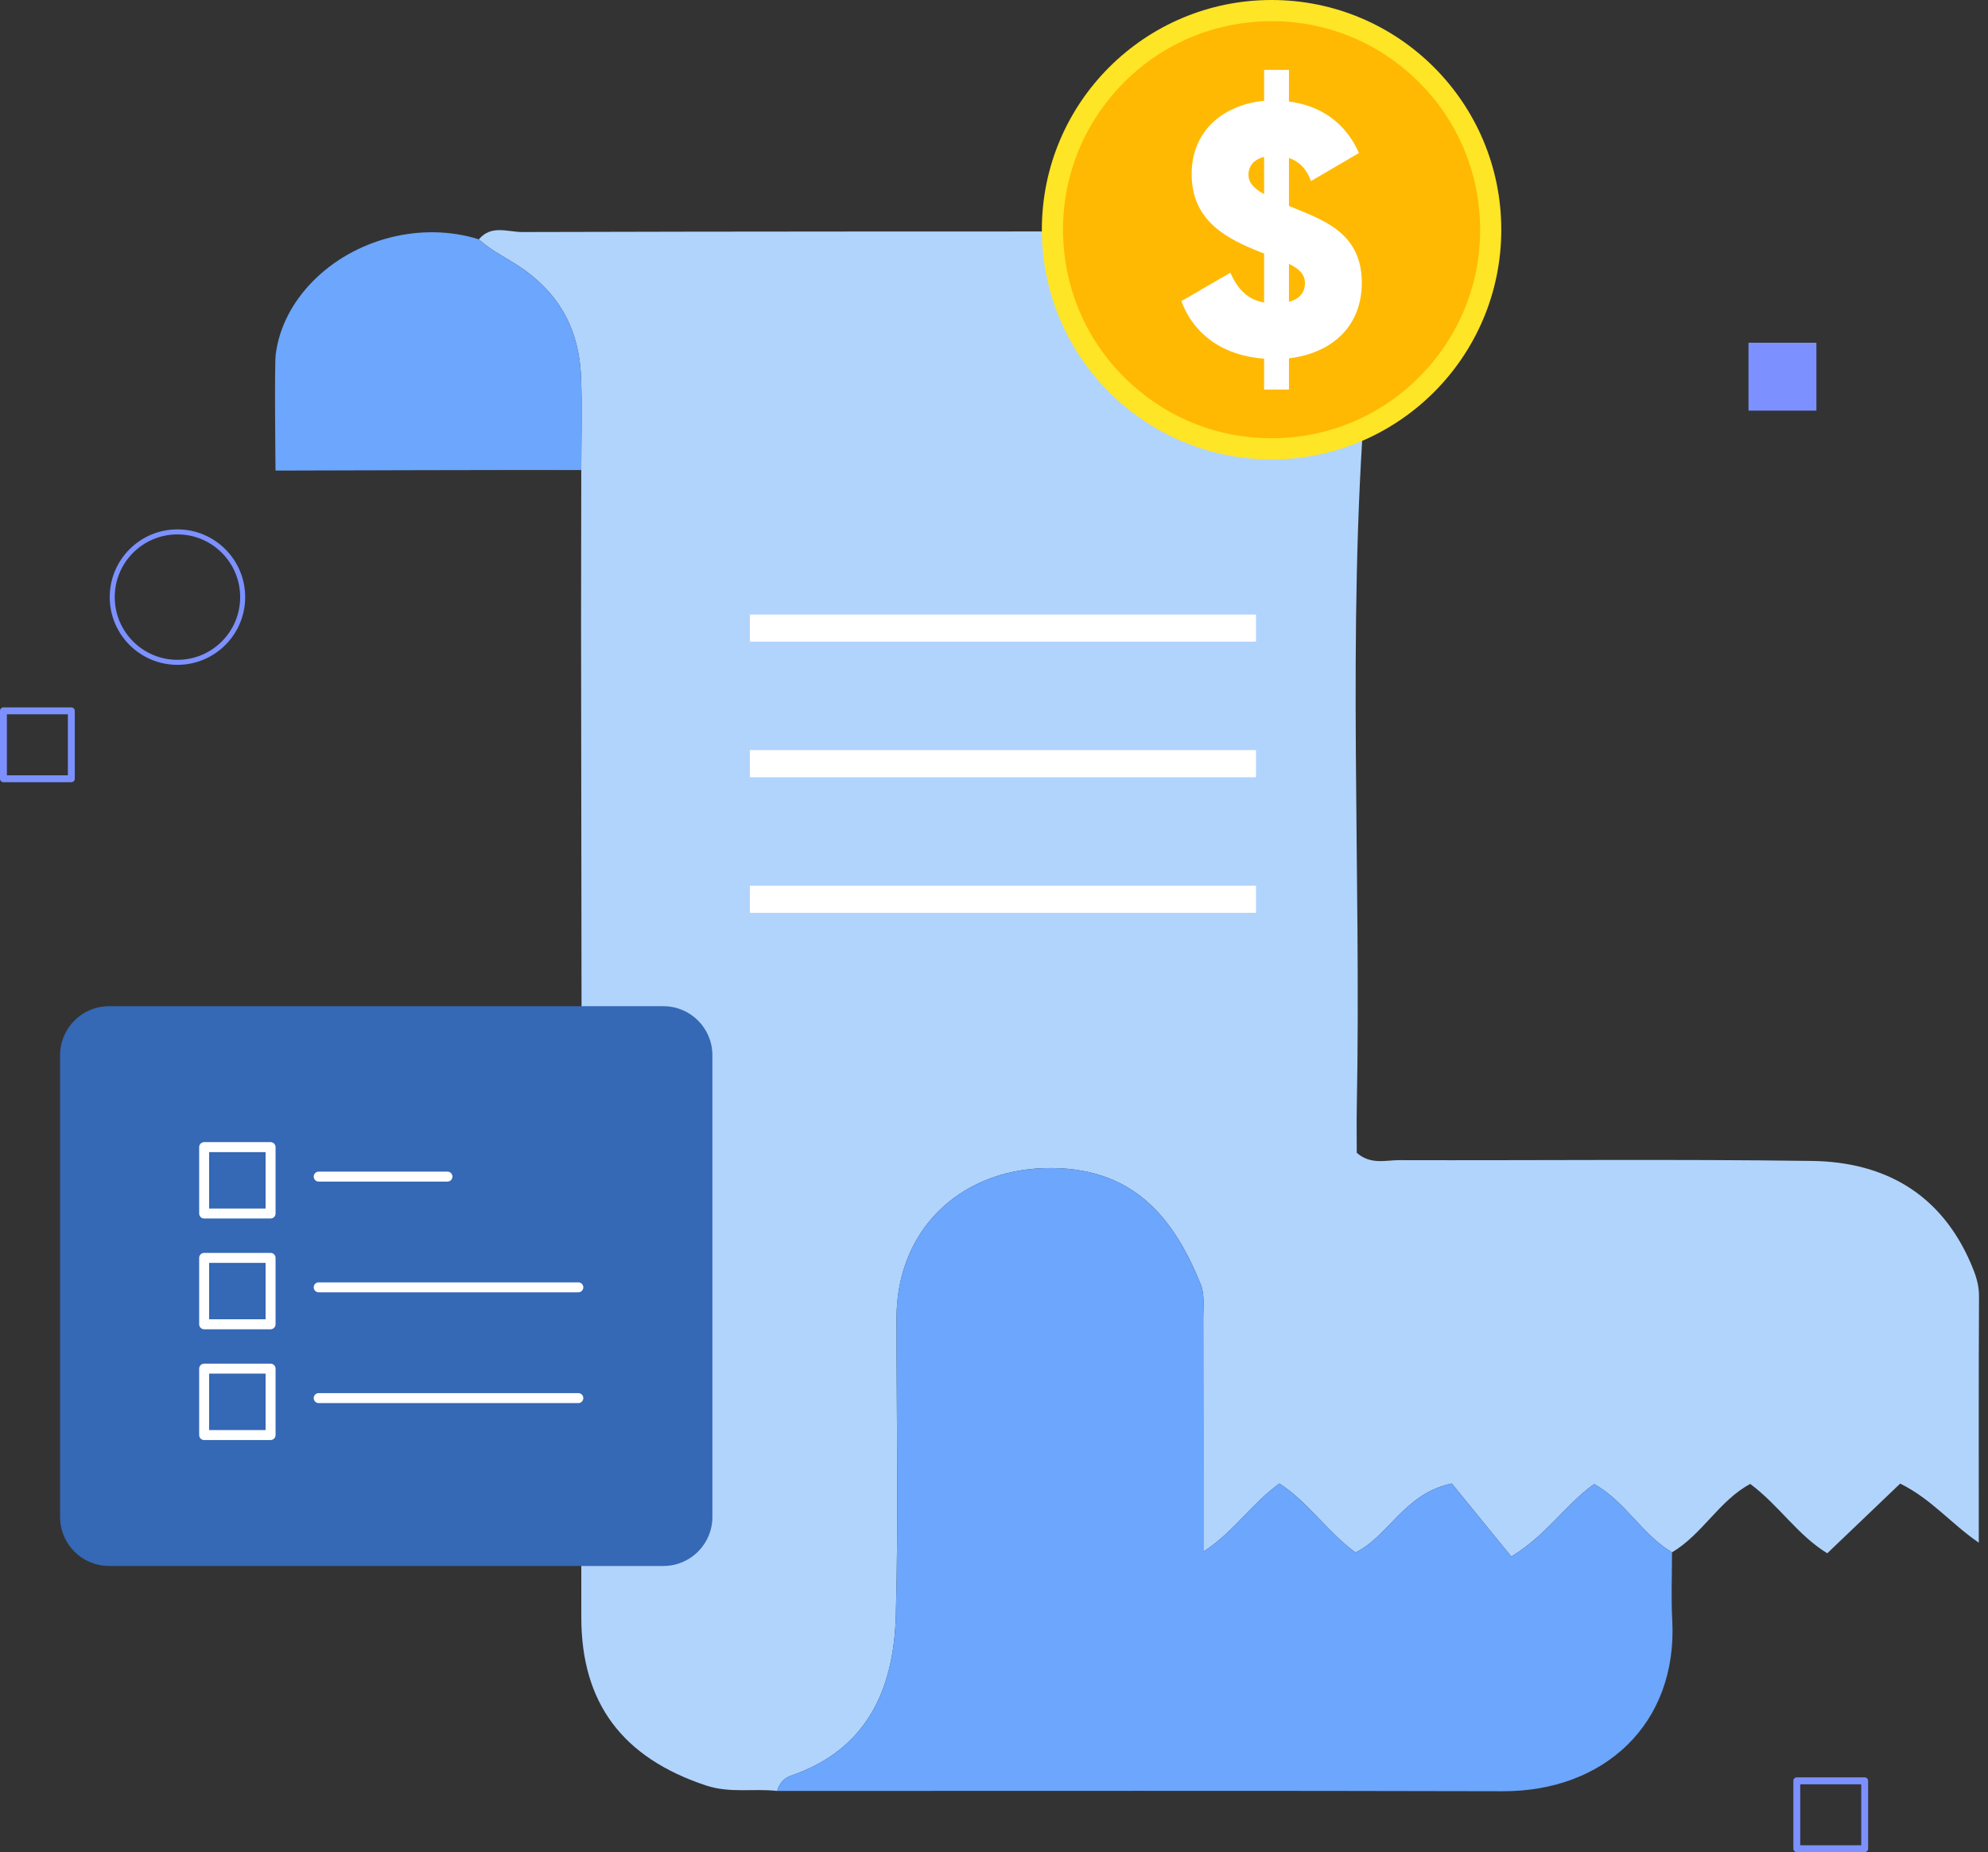 <svg width="161" height="150" viewBox="0 0 161 150" fill="none" xmlns="http://www.w3.org/2000/svg">
<rect x="0" y="0" width="161" height="150" fill="#333333" stroke="none"/>
<path fill-rule="evenodd" clip-rule="evenodd" d="M47.058 50.406C47.064 46.293 47.069 42.18 47.075 38.067C47.076 35.565 47.154 33.059 47.058 30.56C46.922 27.013 45.566 24.138 42.581 21.939C41.343 21.027 39.917 20.422 38.782 19.384C39.778 18.18 41.135 18.796 42.3 18.792C60.611 18.74 78.922 18.749 97.234 18.743C98.094 28.031 103.566 31.694 110.575 31.943C109.071 51.176 110.254 70.442 109.881 89.688C109.857 90.942 109.879 92.197 109.879 93.363C111.009 94.349 112.208 93.955 113.303 93.957C124.443 93.988 135.585 93.868 146.723 94.02C152.631 94.1 157.19 96.675 159.627 102.359C159.993 103.211 160.277 104.021 160.272 104.977C160.238 111.516 160.254 118.055 160.254 124.936C157.993 123.388 156.418 121.4 153.889 120.151C152.024 121.934 150.063 123.808 147.984 125.795C145.575 124.325 144.074 121.912 141.746 120.179C139.23 121.525 137.861 124.268 135.411 125.717C132.962 124.265 131.581 121.535 129.097 120.19C126.732 121.895 125.248 124.328 122.396 126.06C120.701 123.98 119.033 121.934 117.574 120.144C113.718 120.955 112.491 124.386 109.776 125.732C107.45 124.019 105.931 121.628 103.614 120.145C101.354 121.77 99.921 124.076 97.455 125.664C97.455 119.129 97.461 112.932 97.447 106.737C97.445 105.827 97.57 104.825 97.246 104.024C95.096 98.713 91.815 94.38 84.542 94.606C77.612 94.822 72.611 99.714 72.607 106.732C72.603 114.772 72.776 122.818 72.549 130.852C72.383 136.763 70.25 141.697 64.043 143.807C63.488 143.995 63.108 144.453 62.94 145.043C61.026 144.826 59.124 145.248 57.17 144.598C50.444 142.359 47.079 137.959 47.078 130.978C47.075 119.03 47.055 107.081 47.112 95.133L47.058 50.406Z" fill="#B1D4FD"/>
<path fill-rule="evenodd" clip-rule="evenodd" d="M62.94 145.043C63.108 144.453 63.487 143.995 64.043 143.807C70.25 141.697 72.383 136.764 72.549 130.853C72.776 122.818 72.603 114.773 72.607 106.732C72.611 99.715 77.612 94.823 84.542 94.607C91.815 94.38 95.095 98.714 97.246 104.025C97.569 104.826 97.444 105.828 97.447 106.738C97.461 112.933 97.454 119.129 97.454 125.665C99.921 124.077 101.354 121.771 103.614 120.146C105.93 121.629 107.45 124.019 109.776 125.733C112.491 124.386 113.718 120.955 117.574 120.144C119.033 121.934 120.701 123.981 122.396 126.061C125.248 124.329 126.732 121.896 129.097 120.19C131.581 121.535 132.961 124.265 135.41 125.717C135.412 127.55 135.331 129.388 135.429 131.216C135.874 139.602 129.917 145.089 121.714 145.066C102.123 145.013 82.531 145.045 62.94 145.043Z" fill="#6CA6FD"/>
<path fill-rule="evenodd" clip-rule="evenodd" d="M38.782 19.385C39.918 20.423 41.343 21.028 42.581 21.94C45.566 24.139 46.922 27.014 47.059 30.561C47.155 33.06 47.076 35.566 47.075 38.068C42.83 38.046 22.313 38.11 22.313 38.11C22.313 38.11 22.217 29.606 22.327 28.722C22.608 26.459 23.727 24.42 25.315 22.801C28.721 19.324 34.133 17.919 38.782 19.385Z" fill="#6CA6FD"/>
<path fill-rule="evenodd" clip-rule="evenodd" d="M121.583 18.604C121.583 28.879 113.254 37.208 102.98 37.208C92.705 37.208 84.375 28.879 84.375 18.604C84.375 8.329 92.705 0 102.98 0C113.254 0 121.583 8.329 121.583 18.604Z" fill="#FEE526"/>
<path fill-rule="evenodd" clip-rule="evenodd" d="M102.96 35.493C98.762 35.493 94.769 33.956 91.636 31.116C88.294 28.086 86.333 23.936 86.112 19.43C85.892 14.925 87.439 10.603 90.469 7.261C93.498 3.919 97.648 1.957 102.154 1.737C106.653 1.514 110.981 3.064 114.323 6.093C117.665 9.123 119.627 13.273 119.848 17.778C120.068 22.284 118.52 26.606 115.491 29.948C112.461 33.289 108.311 35.252 103.806 35.472C103.523 35.486 103.241 35.493 102.96 35.493Z" fill="#FFB902"/>
<path fill-rule="evenodd" clip-rule="evenodd" d="M105.684 22.948C105.684 22.229 105.252 21.797 104.388 21.366V24.444C105.367 24.185 105.684 23.552 105.684 22.948ZM102.375 15.727V12.708C101.541 12.909 101.11 13.455 101.11 14.145C101.11 14.692 101.369 15.152 102.375 15.727ZM104.388 29.018V31.549H102.375V29.047C99.124 28.817 96.708 27.148 95.673 24.387L99.643 22.085C100.247 23.466 101.081 24.271 102.375 24.502V20.532C102.261 20.474 102.117 20.446 102.002 20.388C99.499 19.381 96.507 17.972 96.507 14.117C96.507 10.377 99.326 8.45 102.375 8.162V5.659H104.388V8.22C106.863 8.536 108.934 9.86 110.057 12.391L106.173 14.664C105.799 13.656 105.224 13.082 104.388 12.794V16.677C106.891 17.741 110.286 18.691 110.286 22.891C110.286 26.486 107.812 28.614 104.388 29.018Z" fill="white"/>
<path fill-rule="evenodd" clip-rule="evenodd" d="M14.371 43.279C11.566 43.279 9.292 45.553 9.292 48.358C9.292 51.163 11.566 53.437 14.371 53.437C17.176 53.437 19.45 51.163 19.45 48.358C19.45 45.553 17.176 43.279 14.371 43.279ZM8.886 48.358C8.886 45.329 11.342 42.873 14.371 42.873C17.4 42.873 19.856 45.329 19.856 48.358C19.856 51.387 17.4 53.843 14.371 53.843C11.342 53.843 8.886 51.387 8.886 48.358Z" fill="#7C91FF"/>
<path fill-rule="evenodd" clip-rule="evenodd" d="M141.604 33.255H147.102V27.757H141.604V33.255Z" fill="#7C91FF"/>
<path fill-rule="evenodd" clip-rule="evenodd" d="M145.236 144.224C145.236 144.07 145.362 143.944 145.516 143.944H151.013C151.167 143.944 151.292 144.07 151.292 144.224V149.721C151.292 149.876 151.167 150 151.013 150H145.516C145.362 150 145.236 149.876 145.236 149.721V144.224ZM145.795 144.503V149.443H150.734V144.503H145.795Z" fill="#7C91FF"/>
<path fill-rule="evenodd" clip-rule="evenodd" d="M0 57.57C0 57.416 0.125 57.291 0.279 57.291H5.777C5.931 57.291 6.056 57.416 6.056 57.57V63.068C6.056 63.222 5.931 63.347 5.777 63.347H0.279C0.125 63.347 0 63.222 0 63.068V57.57ZM0.558 57.849V62.789H5.497V57.849H0.558Z" fill="#7C91FF"/>
<path fill-rule="evenodd" clip-rule="evenodd" d="M53.727 126.823H8.832C6.641 126.823 4.865 125.047 4.865 122.857V85.457C4.865 83.266 6.641 81.489 8.832 81.489H53.727C55.917 81.489 57.694 83.266 57.694 85.457V122.857C57.694 125.047 55.917 126.823 53.727 126.823Z" fill="#3568B5"/>
<path fill-rule="evenodd" clip-rule="evenodd" d="M16.13 92.901C16.13 92.678 16.311 92.497 16.534 92.497H21.913C22.136 92.497 22.317 92.678 22.317 92.901V98.28C22.317 98.503 22.136 98.684 21.913 98.684H16.534C16.311 98.684 16.13 98.503 16.13 98.28V92.901ZM16.937 93.305V97.877H21.51V93.305H16.937Z" fill="white"/>
<path fill-rule="evenodd" clip-rule="evenodd" d="M25.406 95.289C25.406 95.066 25.586 94.886 25.809 94.886H36.238C36.461 94.886 36.642 95.066 36.642 95.289C36.642 95.512 36.461 95.692 36.238 95.692H25.809C25.586 95.692 25.406 95.512 25.406 95.289Z" fill="white"/>
<path fill-rule="evenodd" clip-rule="evenodd" d="M16.13 101.871C16.13 101.647 16.311 101.467 16.534 101.467H21.913C22.136 101.467 22.317 101.647 22.317 101.871V107.25C22.317 107.473 22.136 107.654 21.913 107.654H16.534C16.311 107.654 16.13 107.473 16.13 107.25V101.871ZM16.937 102.274V106.846H21.51V102.274H16.937Z" fill="white"/>
<path fill-rule="evenodd" clip-rule="evenodd" d="M25.406 104.257C25.406 104.034 25.586 103.854 25.809 103.854H46.837C47.06 103.854 47.241 104.034 47.241 104.257C47.241 104.48 47.06 104.661 46.837 104.661H25.809C25.586 104.661 25.406 104.48 25.406 104.257Z" fill="white"/>
<path fill-rule="evenodd" clip-rule="evenodd" d="M16.13 110.841C16.13 110.619 16.311 110.438 16.534 110.438H21.913C22.136 110.438 22.317 110.619 22.317 110.841V116.222C22.317 116.444 22.136 116.625 21.913 116.625H16.534C16.311 116.625 16.13 116.444 16.13 116.222V110.841ZM16.937 111.245V115.818H21.51V111.245H16.937Z" fill="white"/>
<path fill-rule="evenodd" clip-rule="evenodd" d="M25.406 113.228C25.406 113.005 25.586 112.824 25.809 112.824H46.837C47.06 112.824 47.241 113.005 47.241 113.228C47.241 113.451 47.06 113.632 46.837 113.632H25.809C25.586 113.632 25.406 113.451 25.406 113.228Z" fill="white"/>
<path fill-rule="evenodd" clip-rule="evenodd" d="M101.717 51.966H60.729V49.77H101.717V51.966Z" fill="white"/>
<path fill-rule="evenodd" clip-rule="evenodd" d="M101.717 62.946H60.729V60.75H101.717V62.946Z" fill="white"/>
<path fill-rule="evenodd" clip-rule="evenodd" d="M101.717 73.925H60.729V71.728H101.717V73.925Z" fill="white"/>
</svg>
